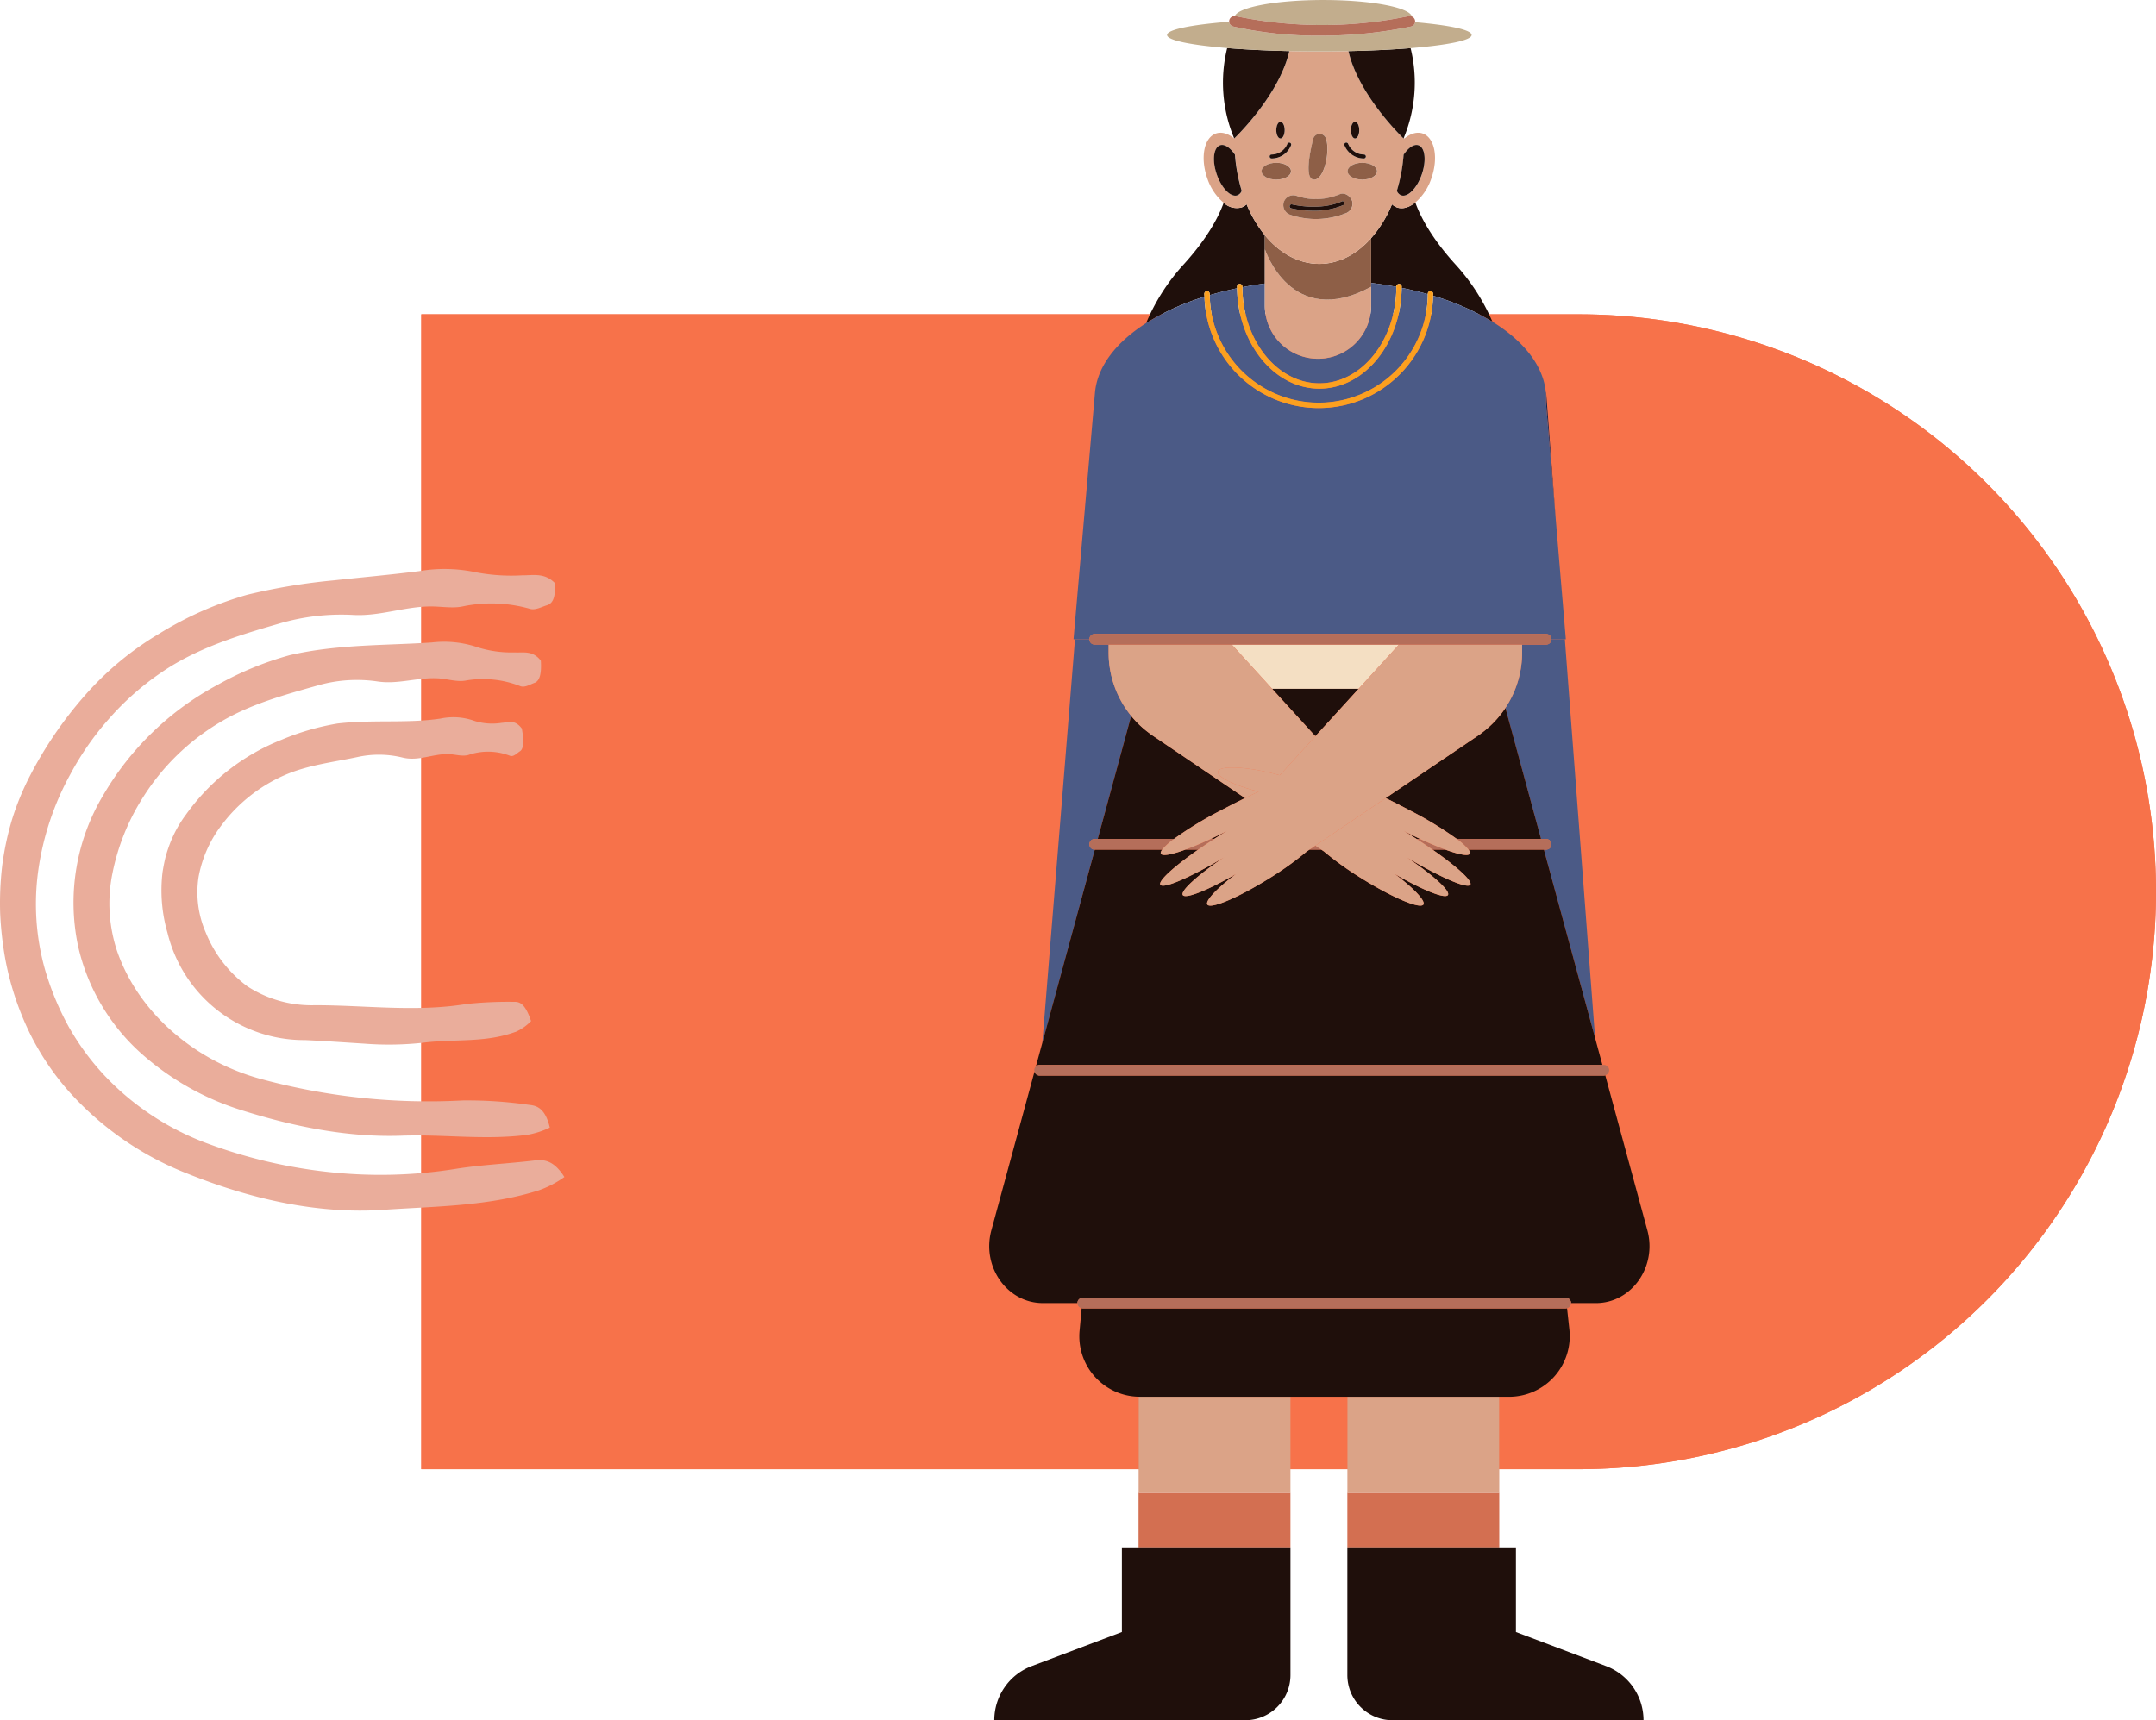 <svg xmlns="http://www.w3.org/2000/svg" xmlns:xlink="http://www.w3.org/1999/xlink" width="558.043" height="445.375" viewBox="0 0 558.043 445.375">
  <defs>
    <clipPath id="clip-path">
      <rect id="Rectángulo_44419" data-name="Rectángulo 44419" width="146.086" height="166.124" fill="#eaad9b"/>
    </clipPath>
    <clipPath id="clip-path-2">
      <rect id="Rectángulo_44143" data-name="Rectángulo 44143" width="170.903" height="445.376" fill="none"/>
    </clipPath>
  </defs>
  <g id="Grupo_145757" data-name="Grupo 145757" transform="translate(-834.957 -7223.625)">
    <g id="etnia" transform="translate(944 7305)" fill="#f7724a" stroke="#f7724a" stroke-width="5">
      <path d="M0,0H299.5A149.5,149.5,0,0,1,449,149.5v0A149.5,149.5,0,0,1,299.5,299H0a0,0,0,0,1,0,0V0A0,0,0,0,1,0,0Z" stroke="none"/>
      <path d="M2.5,2.5h297a147,147,0,0,1,147,147v0a147,147,0,0,1-147,147H2.5a0,0,0,0,1,0,0V2.5A0,0,0,0,1,2.5,2.5Z" fill="none"/>
    </g>
    <g id="Grupo_145724" data-name="Grupo 145724" transform="translate(834.957 7370.938)">
      <g id="Grupo_145550" data-name="Grupo 145550" transform="translate(0)" clip-path="url(#clip-path)">
        <path id="Trazado_199790" data-name="Trazado 199790" d="M139.451,160.88c-12.963,4.106-26.5,4.123-40.018,5.028-17.15,1.216-34.53-2.794-50.764-9.3a80.526,80.526,0,0,1-30.686-21.167A68.529,68.529,0,0,1,7.355,119.456,75.8,75.8,0,0,1,1.4,101.164,90.261,90.261,0,0,1,.041,89.119,83.124,83.124,0,0,1,.549,76.976,75.3,75.3,0,0,1,3.062,65.034a69.67,69.67,0,0,1,4.6-11.3A103.035,103.035,0,0,1,21.831,32.9,79.43,79.43,0,0,1,41.17,16.772,90.338,90.338,0,0,1,64,6.668,157.653,157.653,0,0,1,86.39,2.942c7.394-.8,14.757-1.452,22.1-2.386A39.125,39.125,0,0,1,123.3.877a48.69,48.69,0,0,0,11.815.76c2.806.031,5.78-.743,8.442,1.944.3,3.344-.3,5.273-1.912,5.776-1.468.449-2.975,1.334-4.4.977a36.482,36.482,0,0,0-17.193-.708c-2.818.678-5.956.01-8.959.073-6.638.117-12.939,2.575-19.663,2.2a56.954,56.954,0,0,0-19.235,2.257C61.6,17.216,50.882,20.523,41.71,26.826A71.468,71.468,0,0,0,28.332,38.644,74.473,74.473,0,0,0,18.189,53.181,72.4,72.4,0,0,0,9.936,77.855,62.522,62.522,0,0,0,11.6,103.54a72.874,72.874,0,0,0,6.142,14.9,65.58,65.58,0,0,0,9.527,12.939A69.885,69.885,0,0,0,54.31,148.968a130.288,130.288,0,0,0,31.108,7.2,122.981,122.981,0,0,0,32.495-.847c6.726-1.074,13.589-1.355,20.453-2.182,2.509-.3,4.99-.023,7.72,4.283a26.6,26.6,0,0,1-6.634,3.454" transform="translate(0 0)" fill="#eaad9b"/>
        <path id="Trazado_199791" data-name="Trazado 199791" d="M122.41,153.35c-10.939,1.377-21.55-.2-32.484.195-13.779.46-27.626-2.3-41.258-6.6a70.507,70.507,0,0,1-26.417-15.081A52.94,52.94,0,0,1,6.333,104.481a54.169,54.169,0,0,1,6.581-39.232A75.56,75.56,0,0,1,42.467,36.795a83.007,83.007,0,0,1,18.722-7.688c12.389-2.843,24.749-2.467,36.693-3.267a26.991,26.991,0,0,1,11.962,1.278,29.033,29.033,0,0,0,9.484,1.294c2.262.134,4.651-.589,6.773,2.134.218,3.35-.292,5.268-1.622,5.747-1.212.433-2.471,1.272-3.639.882a26.343,26.343,0,0,0-13.974-1.512c-2.308.494-4.809-.364-7.232-.53-5.362-.339-10.474,1.629-15.856.795A36.66,36.66,0,0,0,68.247,37c-8.547,2.408-17.272,4.8-24.994,9.391a59.417,59.417,0,0,0-20.32,19.865,57.5,57.5,0,0,0-7.71,19.339,39.1,39.1,0,0,0,1.207,20.17c5.536,16,20.135,28.415,37.085,33.058a165.335,165.335,0,0,0,52.361,5.588,111.785,111.785,0,0,1,17.272,1.157c2.121.2,4.147,1.09,5.275,5.871a22.237,22.237,0,0,1-6,1.912" transform="translate(13.885 -6.815)" fill="#eaad9b"/>
        <path id="Trazado_199792" data-name="Trazado 199792" d="M103.365,133.74c-7.857,2.9-15.9,1.78-23.908,2.806a82.045,82.045,0,0,1-15.181.234c-5.065-.316-10.042-.677-15.334-.921a36.393,36.393,0,0,1-35.622-27.771,39.566,39.566,0,0,1-1.277-15.749c.22-1.339.473-2.686.806-4.014a39.58,39.58,0,0,1,1.322-3.895,31.392,31.392,0,0,1,3.943-6.971A55.484,55.484,0,0,1,42.9,58.084a64.7,64.7,0,0,1,14.467-4.193c9.246-1.052,18.04.014,26.607-1.272a16.092,16.092,0,0,1,8.792.6,15.39,15.39,0,0,0,7.058.5c1.666-.073,3.318-1.016,5.211,1.487.584,3.3.454,5.25-.46,5.852-.83.545-1.65,1.491-2.555,1.214a15.678,15.678,0,0,0-10.509-.339c-1.666.65-3.624-.062-5.446-.115-4.015-.112-7.79,1.917-11.891.9a25.732,25.732,0,0,0-11.645-.151c-6.415,1.368-13.039,2.091-19.059,4.77a40.84,40.84,0,0,0-16.175,12.9,31.33,31.33,0,0,0-5.942,13.459,26.13,26.13,0,0,0,1.862,14.3,32.416,32.416,0,0,0,10.809,13.962,30.564,30.564,0,0,0,17.366,4.874c12.909-.036,26.279,1.845,39.36-.329a102.39,102.39,0,0,1,12.226-.547c1.494-.064,2.933.441,4.442,4.984a12.745,12.745,0,0,1-4.044,2.821" transform="translate(30.035 -13.887)" fill="#eaad9b"/>
      </g>
    </g>
    <g id="Grupo_145342" data-name="Grupo 145342" transform="translate(1091 7223.629)">
      <g id="Grupo_145341" data-name="Grupo 145341" transform="translate(0 -0.005)" clip-path="url(#clip-path-2)">
        <path id="Trazado_193675" data-name="Trazado 193675" d="M119.543,1118.095l-.052,0v39.016h39.322v-14.148h-39.27Z" transform="translate(-80.845 -756.475)" fill="#d36f51"/>
        <path id="Trazado_193676" data-name="Trazado 193676" d="M325.9,1143H286.633v-24.849h-.026v39h39.322v-39H325.9Z" transform="translate(-193.912 -756.513)" fill="#d36f51"/>
        <path id="Trazado_193677" data-name="Trazado 193677" d="M119.652,1118.1v24.865h39.27v-24.849H119.936c-.1,0-.188-.013-.284-.015" transform="translate(-80.954 -756.481)" fill="#dba387"/>
        <rect id="Rectángulo_44142" data-name="Rectángulo 44142" width="39.269" height="24.849" transform="translate(92.721 361.634)" fill="#dba387"/>
        <path id="Trazado_193678" data-name="Trazado 193678" d="M140.631,185.922a.69.69,0,0,1,1.38,0c0,.119.016.234.018.353q3.407-1.009,7.083-1.778c0-.147-.018-.291-.018-.439a.69.69,0,0,1,1.38,0c0,.052.006.1.006.156q2.839-.549,5.81-.944v-12.5a31.737,31.737,0,0,1-4.718-8.015,3.653,3.653,0,0,1-1.313.82,4.94,4.94,0,0,1-4.62-1.2c-1.474,4.025-4.421,9.374-10.23,15.805a52.727,52.727,0,0,0-9.847,15.33,64,64,0,0,1,15.106-6.832c-.006-.256-.038-.505-.038-.763" transform="translate(-84.953 -109.862)" fill="#1f0f0b"/>
        <path id="Trazado_193679" data-name="Trazado 193679" d="M312.343,163.392a3.652,3.652,0,0,1-1.313-.821,31.034,31.034,0,0,1-5.395,8.777v11.584c2.227.269,4.409.6,6.531,1,0-.019,0-.038,0-.057a.69.69,0,1,1,1.38,0c0,.111-.012.218-.013.328,2.328.472,4.591,1.014,6.764,1.632,0-.032,0-.063,0-.1a.69.69,0,1,1,1.38,0c0,.17-.023.335-.026.505a65.5,65.5,0,0,1,15.382,6.737,52.94,52.94,0,0,0-9.7-14.978c-5.851-6.478-8.8-11.858-10.262-15.893-1.561,1.267-3.25,1.8-4.732,1.283" transform="translate(-206.786 -109.678)" fill="#1f0f0b"/>
        <path id="Trazado_193680" data-name="Trazado 193680" d="M56.049,566.2a1.38,1.38,0,0,1,0-2.761h.787l8.657-31.863a25.915,25.915,0,0,1-5.837-16.415v-2.049H56.049a1.38,1.38,0,0,1-1.38-1.38H50.952L42.5,616.217h0L56.085,566.2Z" transform="translate(-28.751 -346.228)" fill="#4b5a86"/>
        <path id="Trazado_193681" data-name="Trazado 193681" d="M445.48,316.8l2.563,30.48-2.511-33.1h-.074c.048.512.074,1.028.074,1.546,0,.362-.028.72-.052,1.079" transform="translate(-301.387 -212.561)" fill="#172751"/>
        <path id="Trazado_193682" data-name="Trazado 193682" d="M423.634,513.116h-6.215v2.049a25.9,25.9,0,0,1-4.327,14.359l9.216,33.919h1.326a1.38,1.38,0,1,1,0,2.761h-.576l13.256,48.787-7.833-103.255h-3.467a1.38,1.38,0,0,1-1.38,1.38" transform="translate(-279.489 -346.228)" fill="#4b5a86"/>
        <path id="Trazado_193683" data-name="Trazado 193683" d="M204.579,527.46h22.372L237.394,516H194.135Z" transform="translate(-131.348 -349.116)" fill="#f4dfc3"/>
        <path id="Trazado_193684" data-name="Trazado 193684" d="M204.686,260.184a28.26,28.26,0,0,0,28.226-28.135c-2.173-.619-4.436-1.16-6.764-1.632-.144,14.422-9.636,26.1-21.3,26.1-11.632,0-21.1-11.621-21.293-25.991q-3.67.767-7.083,1.778a28.253,28.253,0,0,0,28.212,27.879" transform="translate(-119.399 -155.894)" fill="#4b5a86"/>
        <path id="Trazado_193685" data-name="Trazado 193685" d="M222.531,252.484c10.974,0,19.9-11.206,19.928-24.993-2.122-.4-4.3-.729-6.531-1v5.872a13.756,13.756,0,1,1-27.512,0v-5.719q-2.968.394-5.81.944c.068,13.741,8.976,24.894,19.925,24.894" transform="translate(-137.079 -153.239)" fill="#4b5a86"/>
        <path id="Trazado_193686" data-name="Trazado 193686" d="M72.994,1047.271a1.315,1.315,0,0,1-.285-.057l-.536,5.844a15.651,15.651,0,0,0,15.258,17.073l.052,0c.1,0,.188.015.284.015h95.568a15.708,15.708,0,0,0,15.614-17.415l-.605-5.53a1.32,1.32,0,0,1-.339.068Z" transform="translate(-48.786 -708.513)" fill="#1f0f0b"/>
        <path id="Trazado_193687" data-name="Trazado 193687" d="M231.163,551.424h-4.737l11.186,12.27,11.186-12.27H231.163Z" transform="translate(-153.195 -373.08)" fill="#1f0f0b"/>
        <path id="Trazado_193688" data-name="Trazado 193688" d="M13.877,917.742h8.951a1.379,1.379,0,0,1,1.38-1.38H149.221a1.379,1.379,0,0,1,1.38,1.38h6.426c9.231,0,15.885-9.409,13.323-18.838l-10.9-40.132a1.349,1.349,0,0,1-.356.071H13.037a1.36,1.36,0,0,1-1.313-1.048L.554,898.9c-2.561,9.429,4.093,18.838,13.324,18.838" transform="translate(0 -580.365)" fill="#1f0f0b"/>
        <path id="Trazado_193689" data-name="Trazado 193689" d="M183.99,735.889l-1.89-6.956-13.256-48.787H149.339c.331.452.458.813.332,1.053-.37.705-2.791.242-6.332-1.053h-3.323c6.3,4.395,10.4,8.108,9.793,9.087-.725,1.165-7.858-1.947-16.447-7.077,6.753,4.553,11.317,8.657,10.642,9.74-.688,1.1-6.563-1.279-13.791-5.464,4.934,3.685,8.032,6.972,7.441,7.922-.8,1.275-7.959-1.752-16-6.763a82.3,82.3,0,0,1-9.742-6.98l-.688-.466h-3.061l-.688.465a82.26,82.26,0,0,1-9.742,6.98c-8.043,5.011-15.208,8.038-16,6.763-.592-.949,2.507-4.238,7.442-7.922-7.229,4.185-13.1,6.567-13.791,5.464-.676-1.083,3.888-5.186,10.64-9.74-8.588,5.129-15.72,8.241-16.446,7.076-.61-.979,3.49-4.693,9.794-9.087H76.046c-3.541,1.295-5.962,1.758-6.333,1.053-.125-.24,0-.6.333-1.053H52.61L39.02,730.159l-1.662,6.118a1.373,1.373,0,0,1,.954-.388Z" transform="translate(-25.276 -460.17)" fill="#1f0f0b"/>
        <path id="Trazado_193690" data-name="Trazado 193690" d="M118.456,597.691c2.272-1.191,4.475-2.32,6.514-3.323l-23.536-15.923c-.2-.13-.395-.263-.59-.4l-.447-.3.01-.024a26.165,26.165,0,0,1-4.912-4.627l-8.657,31.862h19.727a92.18,92.18,0,0,1,11.893-7.264" transform="translate(-58.751 -387.741)" fill="#1f0f0b"/>
        <path id="Trazado_193691" data-name="Trazado 193691" d="M180.261,665.925c.381-.237.756-.465,1.133-.7-1.434.74-2.837,1.434-4.181,2.063h.9c.7-.454,1.418-.91,2.152-1.368" transform="translate(-119.899 -450.079)" fill="#1f0f0b"/>
        <path id="Trazado_193692" data-name="Trazado 193692" d="M211.128,652.86v-.023c-.074.048-.152.1-.227.144l.225-.121" transform="translate(-142.692 -441.694)" fill="#1f0f0b"/>
        <path id="Trazado_193693" data-name="Trazado 193693" d="M341.849,573.417l.01.025-.449.3q-.291.2-.586.4l-23.538,15.924c2.039,1,4.242,2.132,6.514,3.323a92.137,92.137,0,0,1,11.893,7.264h21.8l-9.216-33.919a26.141,26.141,0,0,1-6.423,6.682" transform="translate(-214.669 -383.439)" fill="#1f0f0b"/>
        <path id="Trazado_193694" data-name="Trazado 193694" d="M331.874,665.224c.378.231.755.46,1.137.7.734.458,1.449.914,2.152,1.368h.9c-1.344-.63-2.75-1.324-4.185-2.065" transform="translate(-224.539 -450.075)" fill="#1f0f0b"/>
        <path id="Trazado_193695" data-name="Trazado 193695" d="M310.426,652.86l.23.124c-.076-.049-.156-.1-.231-.147,0,.008,0,.016,0,.023" transform="translate(-210.027 -441.694)" fill="#1f0f0b"/>
        <path id="Trazado_193696" data-name="Trazado 193696" d="M398.7,672.99a1.38,1.38,0,0,0-1.38-1.38H374.2a15.847,15.847,0,0,1,3.04,2.761h20.081a1.379,1.379,0,0,0,1.38-1.38" transform="translate(-253.174 -454.395)" fill="#b56e5a"/>
        <path id="Trazado_193697" data-name="Trazado 193697" d="M256.282,677.98h3.061l-1.53-1.035Z" transform="translate(-173.395 -458.004)" fill="#b56e5a"/>
        <path id="Trazado_193698" data-name="Trazado 193698" d="M102.029,671.61H81.515a1.38,1.38,0,0,0,0,2.761H98.988a15.854,15.854,0,0,1,3.041-2.761" transform="translate(-54.218 -454.395)" fill="#b56e5a"/>
        <path id="Trazado_193699" data-name="Trazado 193699" d="M163.523,671.61c-2.418,1.133-4.639,2.064-6.544,2.761H160.3c1.288-.9,2.666-1.823,4.117-2.761Z" transform="translate(-106.209 -454.395)" fill="#b56e5a"/>
        <path id="Trazado_193700" data-name="Trazado 193700" d="M342.043,671.61c1.452.938,2.83,1.863,4.118,2.761h3.322c-1.9-.7-4.126-1.628-6.544-2.761Z" transform="translate(-231.419 -454.395)" fill="#b56e5a"/>
        <path id="Trazado_193701" data-name="Trazado 193701" d="M37.42,855.262H183.474a1.5,1.5,0,0,0,1.382-1.38,1.38,1.38,0,0,0-1.382-1.38H37.42a1.391,1.391,0,0,0-1.38,1.38,1.324,1.324,0,0,0,.067.332,1.36,1.36,0,0,0,1.313,1.048" transform="translate(-24.384 -576.782)" fill="#b56e5a"/>
        <path id="Trazado_193702" data-name="Trazado 193702" d="M196.975,1038.878H71.962a1.379,1.379,0,0,0-1.38,1.38,1.36,1.36,0,0,0,1.1,1.323,1.305,1.305,0,0,0,.284.058H196.975a1.33,1.33,0,0,0,.339-.068,1.361,1.361,0,0,0,1.042-1.312,1.379,1.379,0,0,0-1.38-1.38" transform="translate(-47.754 -702.881)" fill="#b56e5a"/>
        <path id="Trazado_193703" data-name="Trazado 193703" d="M106.3,539.1l-.01.024.447.3c.2.136.391.268.59.4l23.536,15.923q1.868-.919,3.52-1.677c-6.234-1.577-10.858-3.82-10.545-5.189.335-1.465,6.2-1.374,13.1.205,1.013.232,1.986.484,2.918.749l9.208-10.1-11.186-12.27-10.444-11.456H95.555v2.049A25.9,25.9,0,0,0,106.3,539.1" transform="translate(-64.65 -349.116)" fill="#dba387"/>
        <path id="Trazado_193704" data-name="Trazado 193704" d="M297.62,649.461a92.144,92.144,0,0,0-11.893-7.264c-2.272-1.191-4.475-2.32-6.514-3.323l-18.2,12.313,1.53,1.035.688.466a82.28,82.28,0,0,0,9.742,6.98c8.043,5.011,15.206,8.038,16,6.763.591-.949-2.507-4.237-7.441-7.922,7.228,4.184,13.1,6.566,13.791,5.464.675-1.083-3.889-5.187-10.642-9.74,8.589,5.13,15.722,8.242,16.447,7.077.611-.979-3.489-4.693-9.793-9.087-1.288-.9-2.666-1.823-4.118-2.761-.7-.454-1.418-.91-2.152-1.368-.382-.238-.759-.466-1.137-.7,1.435.741,2.841,1.436,4.185,2.065,2.418,1.133,4.64,2.064,6.544,2.761,3.541,1.295,5.962,1.758,6.332,1.053.126-.24,0-.6-.333-1.053a15.865,15.865,0,0,0-3.04-2.761M277,643.413c0-.008,0-.016,0-.023.075.049.155.1.231.147l-.23-.124" transform="translate(-176.596 -432.247)" fill="#dba387"/>
        <path id="Trazado_193705" data-name="Trazado 193705" d="M195.164,555.743,218.7,539.819q.3-.195.585-.4l.449-.3-.01-.025a25.939,25.939,0,0,0,10.75-21.041V516H198.594L188.151,527.46l-11.186,12.27-9.208,10.1c-.932-.264-1.905-.517-2.919-.749-6.9-1.579-12.762-1.67-13.1-.2-.313,1.369,4.312,3.612,10.545,5.189q-1.651.757-3.52,1.677c-2.039,1-4.242,2.132-6.514,3.323a92.189,92.189,0,0,0-11.893,7.264,15.874,15.874,0,0,0-3.041,2.761c-.332.452-.458.813-.333,1.053.37.705,2.791.242,6.333-1.053,1.9-.7,4.126-1.628,6.545-2.761,1.343-.629,2.746-1.323,4.181-2.063-.377.231-.752.458-1.133.7-.734.458-1.448.914-2.152,1.368-1.452.938-2.829,1.863-4.117,2.761-6.3,4.394-10.4,8.108-9.793,9.088.725,1.165,7.858-1.947,16.446-7.077-6.752,4.553-11.316,8.656-10.64,9.74.687,1.1,6.563-1.28,13.791-5.465-4.935,3.685-8.033,6.973-7.442,7.923.795,1.275,7.959-1.752,16-6.763a82.247,82.247,0,0,0,9.741-6.98l.688-.465,1.53-1.035Zm-34.181,4.539-.225.121c.074-.048.153-.1.227-.144v.023" transform="translate(-92.547 -349.116)" fill="#dba387"/>
        <path id="Trazado_193706" data-name="Trazado 193706" d="M72.941,324.291H189.788a1.38,1.38,0,0,1,1.38,1.38h3.72L192.3,294.879l-2.563-30.48c.024-.359.052-.717.052-1.079,0-.518-.026-1.034-.074-1.546-.658-6.97-5.752-13.324-13.816-18.31a65.518,65.518,0,0,0-15.382-6.737,29.585,29.585,0,0,1-59.156.258,63.969,63.969,0,0,0-15.106,6.832c-7.746,4.938-12.609,11.172-13.239,17.988l-5.552,63.865h4.1a1.38,1.38,0,0,1,1.38-1.38" transform="translate(-45.643 -160.163)" fill="#4b5a86"/>
        <path id="Trazado_193707" data-name="Trazado 193707" d="M234.325,227.761A13.757,13.757,0,0,0,248.082,214v-4.886c-20.738,11.316-27.512-9.761-27.512-9.761V214a13.757,13.757,0,0,0,13.755,13.756" transform="translate(-149.233 -134.879)" fill="#dba387"/>
        <path id="Trazado_193708" data-name="Trazado 193708" d="M248.082,201.653V189.084c-3.713,4.156-8.358,6.654-13.416,6.654-5.367,0-10.28-2.791-14.1-7.415v3.569s6.773,21.077,27.512,9.762" transform="translate(-149.233 -127.414)" fill="#8e5f47"/>
        <path id="Trazado_193709" data-name="Trazado 193709" d="M181.382,81.383a3.655,3.655,0,0,0,1.312-.82,31.756,31.756,0,0,0,4.718,8.015c3.815,4.624,8.728,7.415,14.1,7.415,5.058,0,9.7-2.5,13.416-6.654a31.029,31.029,0,0,0,5.4-8.777,3.648,3.648,0,0,0,1.312.821c1.483.514,3.172-.016,4.733-1.283a14.239,14.239,0,0,0,4.177-6.353c1.833-5.287.815-10.439-2.272-11.511-1.506-.522-3.226.03-4.807,1.341,0-.141,0-.279-.006-.419-.051.123-.087.244-.14.368,0,0-11.616-11.036-14.27-22.624-2.436.051-4.949.078-7.522.078-2.66,0-5.256-.029-7.768-.083-2.579,11.274-13.6,21.988-14.205,22.567,0,.038,0,.074,0,.112-1.58-1.31-3.3-1.862-4.8-1.34-3.088,1.071-4.1,6.224-2.272,11.511a14.122,14.122,0,0,0,4.289,6.441,4.94,4.94,0,0,0,4.62,1.2m41.949-13.656c1.219-1.82,2.7-2.845,3.865-2.442,1.7.591,2.082,3.969.841,7.546s-3.627,6-5.332,5.406a2.044,2.044,0,0,1-1.121-1.161,43.044,43.044,0,0,0,1.747-9.35m-6.885,4.268c0,1.205-1.705,2.181-3.809,2.181s-3.809-.975-3.809-2.181,1.706-2.182,3.809-2.182,3.809.977,3.809,2.182m-5.68-12.8c.6,0,1.088.969,1.088,2.164s-.487,2.163-1.088,2.163-1.087-.967-1.087-2.163.487-2.164,1.087-2.164m-2.429,5.388a.516.516,0,0,1,.648.336,4.439,4.439,0,0,0,4.095,2.746.518.518,0,0,1-.039,1.035l-.039,0a5.446,5.446,0,0,1-5-3.468.516.516,0,0,1,.339-.648m-8.423-.92a1.727,1.727,0,0,1,3.263-.288c1.231,3.221-.326,10.579-2.871,10.792-2.78.232-1.206-7.25-.392-10.5m-4.452,14.646a19.5,19.5,0,0,0,3.048.755l.047.007c.126.014.253.028.379.04.224.02.448.038.673.05q.784.045,1.571.02c.526-.016,1.046-.06,1.569-.114l.092-.008.11-.023c.294-.058.589-.105.882-.169a18.423,18.423,0,0,0,3-.934c1.344-.544,2.793.6,3.185,1.809a2.655,2.655,0,0,1-1.808,3.183,20.619,20.619,0,0,1-14.124.375,2.65,2.65,0,0,1-1.807-3.185,2.607,2.607,0,0,1,3.184-1.807m-4-19.114c.6,0,1.088.969,1.088,2.164s-.487,2.163-1.088,2.163-1.087-.967-1.087-2.163.487-2.164,1.087-2.164m-2.313,8.47a4.438,4.438,0,0,0,4.095-2.746.518.518,0,0,1,.987.312,5.447,5.447,0,0,1-5,3.468l-.039,0a.518.518,0,0,1-.038-1.035m1.226,2.143c2.1,0,3.809.977,3.809,2.182s-1.7,2.181-3.809,2.181-3.808-.975-3.808-2.181,1.7-2.182,3.808-2.182m-15.4,3.019c-1.24-3.577-.863-6.956.842-7.546,1.166-.4,2.644.62,3.863,2.439a43.064,43.064,0,0,0,1.748,9.353,2.045,2.045,0,0,1-1.121,1.16c-1.705.591-4.093-1.829-5.332-5.406" transform="translate(-116.075 -27.669)" fill="#dba387"/>
        <path id="Trazado_193710" data-name="Trazado 193710" d="M187.045,127.91a43.065,43.065,0,0,1-1.748-9.353c-1.219-1.819-2.7-2.844-3.863-2.439-1.705.591-2.083,3.969-.842,7.546s3.627,6,5.332,5.407a2.045,2.045,0,0,0,1.121-1.161" transform="translate(-121.69 -78.502)" fill="#1f0f0b"/>
        <path id="Trazado_193711" data-name="Trazado 193711" d="M327.348,129.071c1.7.591,4.092-1.83,5.332-5.406s.864-6.956-.842-7.546c-1.167-.4-2.646.621-3.865,2.441a43.041,43.041,0,0,1-1.747,9.35,2.044,2.044,0,0,0,1.121,1.161" transform="translate(-220.718 -78.503)" fill="#1f0f0b"/>
        <path id="Trazado_193712" data-name="Trazado 193712" d="M257.138,119.02c2.545-.213,4.1-7.572,2.871-10.792a1.727,1.727,0,0,0-3.263.288c-.814,3.254-2.389,10.736.392,10.5" transform="translate(-172.907 -72.519)" fill="#8e5f47"/>
        <path id="Trazado_193713" data-name="Trazado 193713" d="M221.77,134.663c2.1,0,3.809-.975,3.809-2.181s-1.705-2.182-3.809-2.182-3.809.977-3.809,2.182,1.705,2.181,3.809,2.181" transform="translate(-147.468 -88.157)" fill="#8e5f47"/>
        <path id="Trazado_193714" data-name="Trazado 193714" d="M286.787,132.481c0,1.205,1.706,2.181,3.809,2.181s3.809-.975,3.809-2.181S292.7,130.3,290.6,130.3s-3.809.977-3.809,2.182" transform="translate(-194.034 -88.156)" fill="#8e5f47"/>
        <path id="Trazado_193715" data-name="Trazado 193715" d="M230.824,101.813c.6,0,1.088-.967,1.088-2.163s-.487-2.164-1.088-2.164-1.087.969-1.087,2.164.487,2.163,1.087,2.163" transform="translate(-155.435 -65.955)" fill="#1f0f0b"/>
        <path id="Trazado_193716" data-name="Trazado 193716" d="M290.505,101.813c.6,0,1.088-.967,1.088-2.163s-.487-2.164-1.088-2.164-1.087.969-1.087,2.164.487,2.163,1.087,2.163" transform="translate(-195.814 -65.955)" fill="#1f0f0b"/>
        <path id="Trazado_193717" data-name="Trazado 193717" d="M235.46,157.316a2.65,2.65,0,0,0,1.807,3.184,20.619,20.619,0,0,0,14.123-.375,2.655,2.655,0,0,0,1.808-3.183c-.391-1.209-1.841-2.352-3.184-1.809a18.472,18.472,0,0,1-3,.935c-.293.063-.588.111-.882.168l-.11.023-.092.008c-.522.054-1.043.1-1.569.114s-1.049.01-1.572-.02c-.224-.012-.449-.03-.673-.05-.126-.012-.253-.026-.379-.04l-.047-.007a19.508,19.508,0,0,1-3.048-.755,2.607,2.607,0,0,0-3.184,1.808m2.158.463c.072.017,7.222,1.776,12.9-.778a.517.517,0,1,1,.425.944,19.025,19.025,0,0,1-7.738,1.491,25.9,25.9,0,0,1-5.838-.652.517.517,0,0,1,.253-1" transform="translate(-159.256 -104.865)" fill="#8e5f47"/>
        <path id="Trazado_193718" data-name="Trazado 193718" d="M240.69,162.885a25.9,25.9,0,0,0,5.838.652,19.024,19.024,0,0,0,7.739-1.491.517.517,0,1,0-.425-.944c-5.677,2.554-12.827.8-12.9.778a.517.517,0,0,0-.253,1" transform="translate(-162.581 -108.966)" fill="#1f0f0b"/>
        <path id="Trazado_193719" data-name="Trazado 193719" d="M224.983,118.213l.039,0a5.447,5.447,0,0,0,5-3.468.518.518,0,0,0-.987-.312,4.439,4.439,0,0,1-4.095,2.746.518.518,0,0,0,.039,1.035" transform="translate(-151.869 -77.178)" fill="#1f0f0b"/>
        <path id="Trazado_193720" data-name="Trazado 193720" d="M289.175,118.21l.039,0a.518.518,0,0,0,.039-1.035,4.439,4.439,0,0,1-4.095-2.746.518.518,0,0,0-.987.312,5.447,5.447,0,0,0,5,3.468" transform="translate(-192.248 -77.176)" fill="#1f0f0b"/>
        <path id="Trazado_193721" data-name="Trazado 193721" d="M160.264,510.229h38.1a1.38,1.38,0,0,0,0-2.761H81.515a1.38,1.38,0,0,0,0,2.761h78.749Z" transform="translate(-54.218 -343.34)" fill="#b56e5a"/>
        <path id="Trazado_193722" data-name="Trazado 193722" d="M204.249,39.253c-5.959-.129-11.43-.4-16.089-.786a37.3,37.3,0,0,0,1.82,23.415l.064-.062c.6-.579,11.626-11.294,14.205-22.567" transform="translate(-126.567 -26.024)" fill="#1f0f0b"/>
        <path id="Trazado_193723" data-name="Trazado 193723" d="M301.733,61.925c.053-.124.089-.245.141-.368a37.361,37.361,0,0,0,1.683-23.026c-4.67.378-10.144.646-16.093.77,2.654,11.588,14.269,22.624,14.269,22.624" transform="translate(-194.492 -26.068)" fill="#1f0f0b"/>
        <path id="Trazado_193724" data-name="Trazado 193724" d="M181.746,25.072c2.573,0,5.086-.027,7.522-.079,5.949-.124,11.423-.392,16.093-.77,9.594-.777,15.8-2.015,15.8-3.409,0-1.337-5.711-2.529-14.637-3.311a1.371,1.371,0,0,1-1.073,1.126A113.927,113.927,0,0,1,182.2,21a99.729,99.729,0,0,1-22.779-2.383,1.367,1.367,0,0,1-1.018-1.234c-9.747.775-16.075,2.023-16.075,3.431,0,1.382,6.106,2.611,15.56,3.388,4.66.384,10.131.658,16.089.786,2.512.054,5.108.083,7.768.083" transform="translate(-96.297 -11.76)" fill="#c2ad8d"/>
        <path id="Trazado_193725" data-name="Trazado 193725" d="M241.555,4.165a1.341,1.341,0,0,1,.814.1C241.7,1.886,231.7,0,219.431,0c-12.089,0-21.98,1.836-22.911,4.169a1.3,1.3,0,0,1,.25.013,110.145,110.145,0,0,0,44.784-.013" transform="translate(-132.961 0.005)" fill="#c2ad8d"/>
        <path id="Trazado_193726" data-name="Trazado 193726" d="M193.033,15.523a99.707,99.707,0,0,0,22.779,2.383,113.9,113.9,0,0,0,23.253-2.37,1.371,1.371,0,0,0,1.073-1.126,1.413,1.413,0,0,0-1.637-1.575,110.142,110.142,0,0,1-44.784.013,1.3,1.3,0,0,0-.25-.013,1.368,1.368,0,0,0-.434,2.689" transform="translate(-129.908 -8.665)" fill="#b56e5a"/>
        <path id="Trazado_193727" data-name="Trazado 193727" d="M230.681,233.033a.69.69,0,0,0-.69.69c0,.033,0,.064,0,.1a28.22,28.22,0,0,1-56.437.256c0-.118-.018-.233-.018-.352a.69.69,0,0,0-1.38,0c0,.258.032.507.039.763a29.585,29.585,0,0,0,59.156-.258c0-.169.026-.334.026-.5a.69.69,0,0,0-.69-.69" transform="translate(-116.474 -157.664)" fill="#fca01f"/>
        <path id="Trazado_193728" data-name="Trazado 193728" d="M219.63,254.389c11.661,0,21.153-11.68,21.3-26.1,0-.11.013-.218.013-.328a.69.69,0,1,0-1.38,0c0,.019,0,.038,0,.057-.025,13.786-8.954,24.992-19.928,24.992-10.948,0-19.857-11.153-19.925-24.894,0-.053-.006-.1-.006-.156a.69.69,0,0,0-1.38,0c0,.148.016.292.018.439.192,14.37,9.662,25.991,21.293,25.991" transform="translate(-134.178 -153.764)" fill="#fca01f"/>
        <path id="Trazado_193729" data-name="Trazado 193729" d="M37.083,1238.727v21.9l-23.34,8.826a14.984,14.984,0,0,0-9.685,14.016H69.017a11.7,11.7,0,0,0,11.7-11.7v-33.045H37.083Z" transform="translate(-2.746 -838.095)" fill="#1f0f0b"/>
        <path id="Trazado_193730" data-name="Trazado 193730" d="M286.607,1244.126v27.645a11.7,11.7,0,0,0,11.7,11.7h64.957a14.984,14.984,0,0,0-9.685-14.016l-23.338-8.826v-21.9H286.607Z" transform="translate(-193.912 -838.094)" fill="#1f0f0b"/>
      </g>
    </g>
  </g>
</svg>
